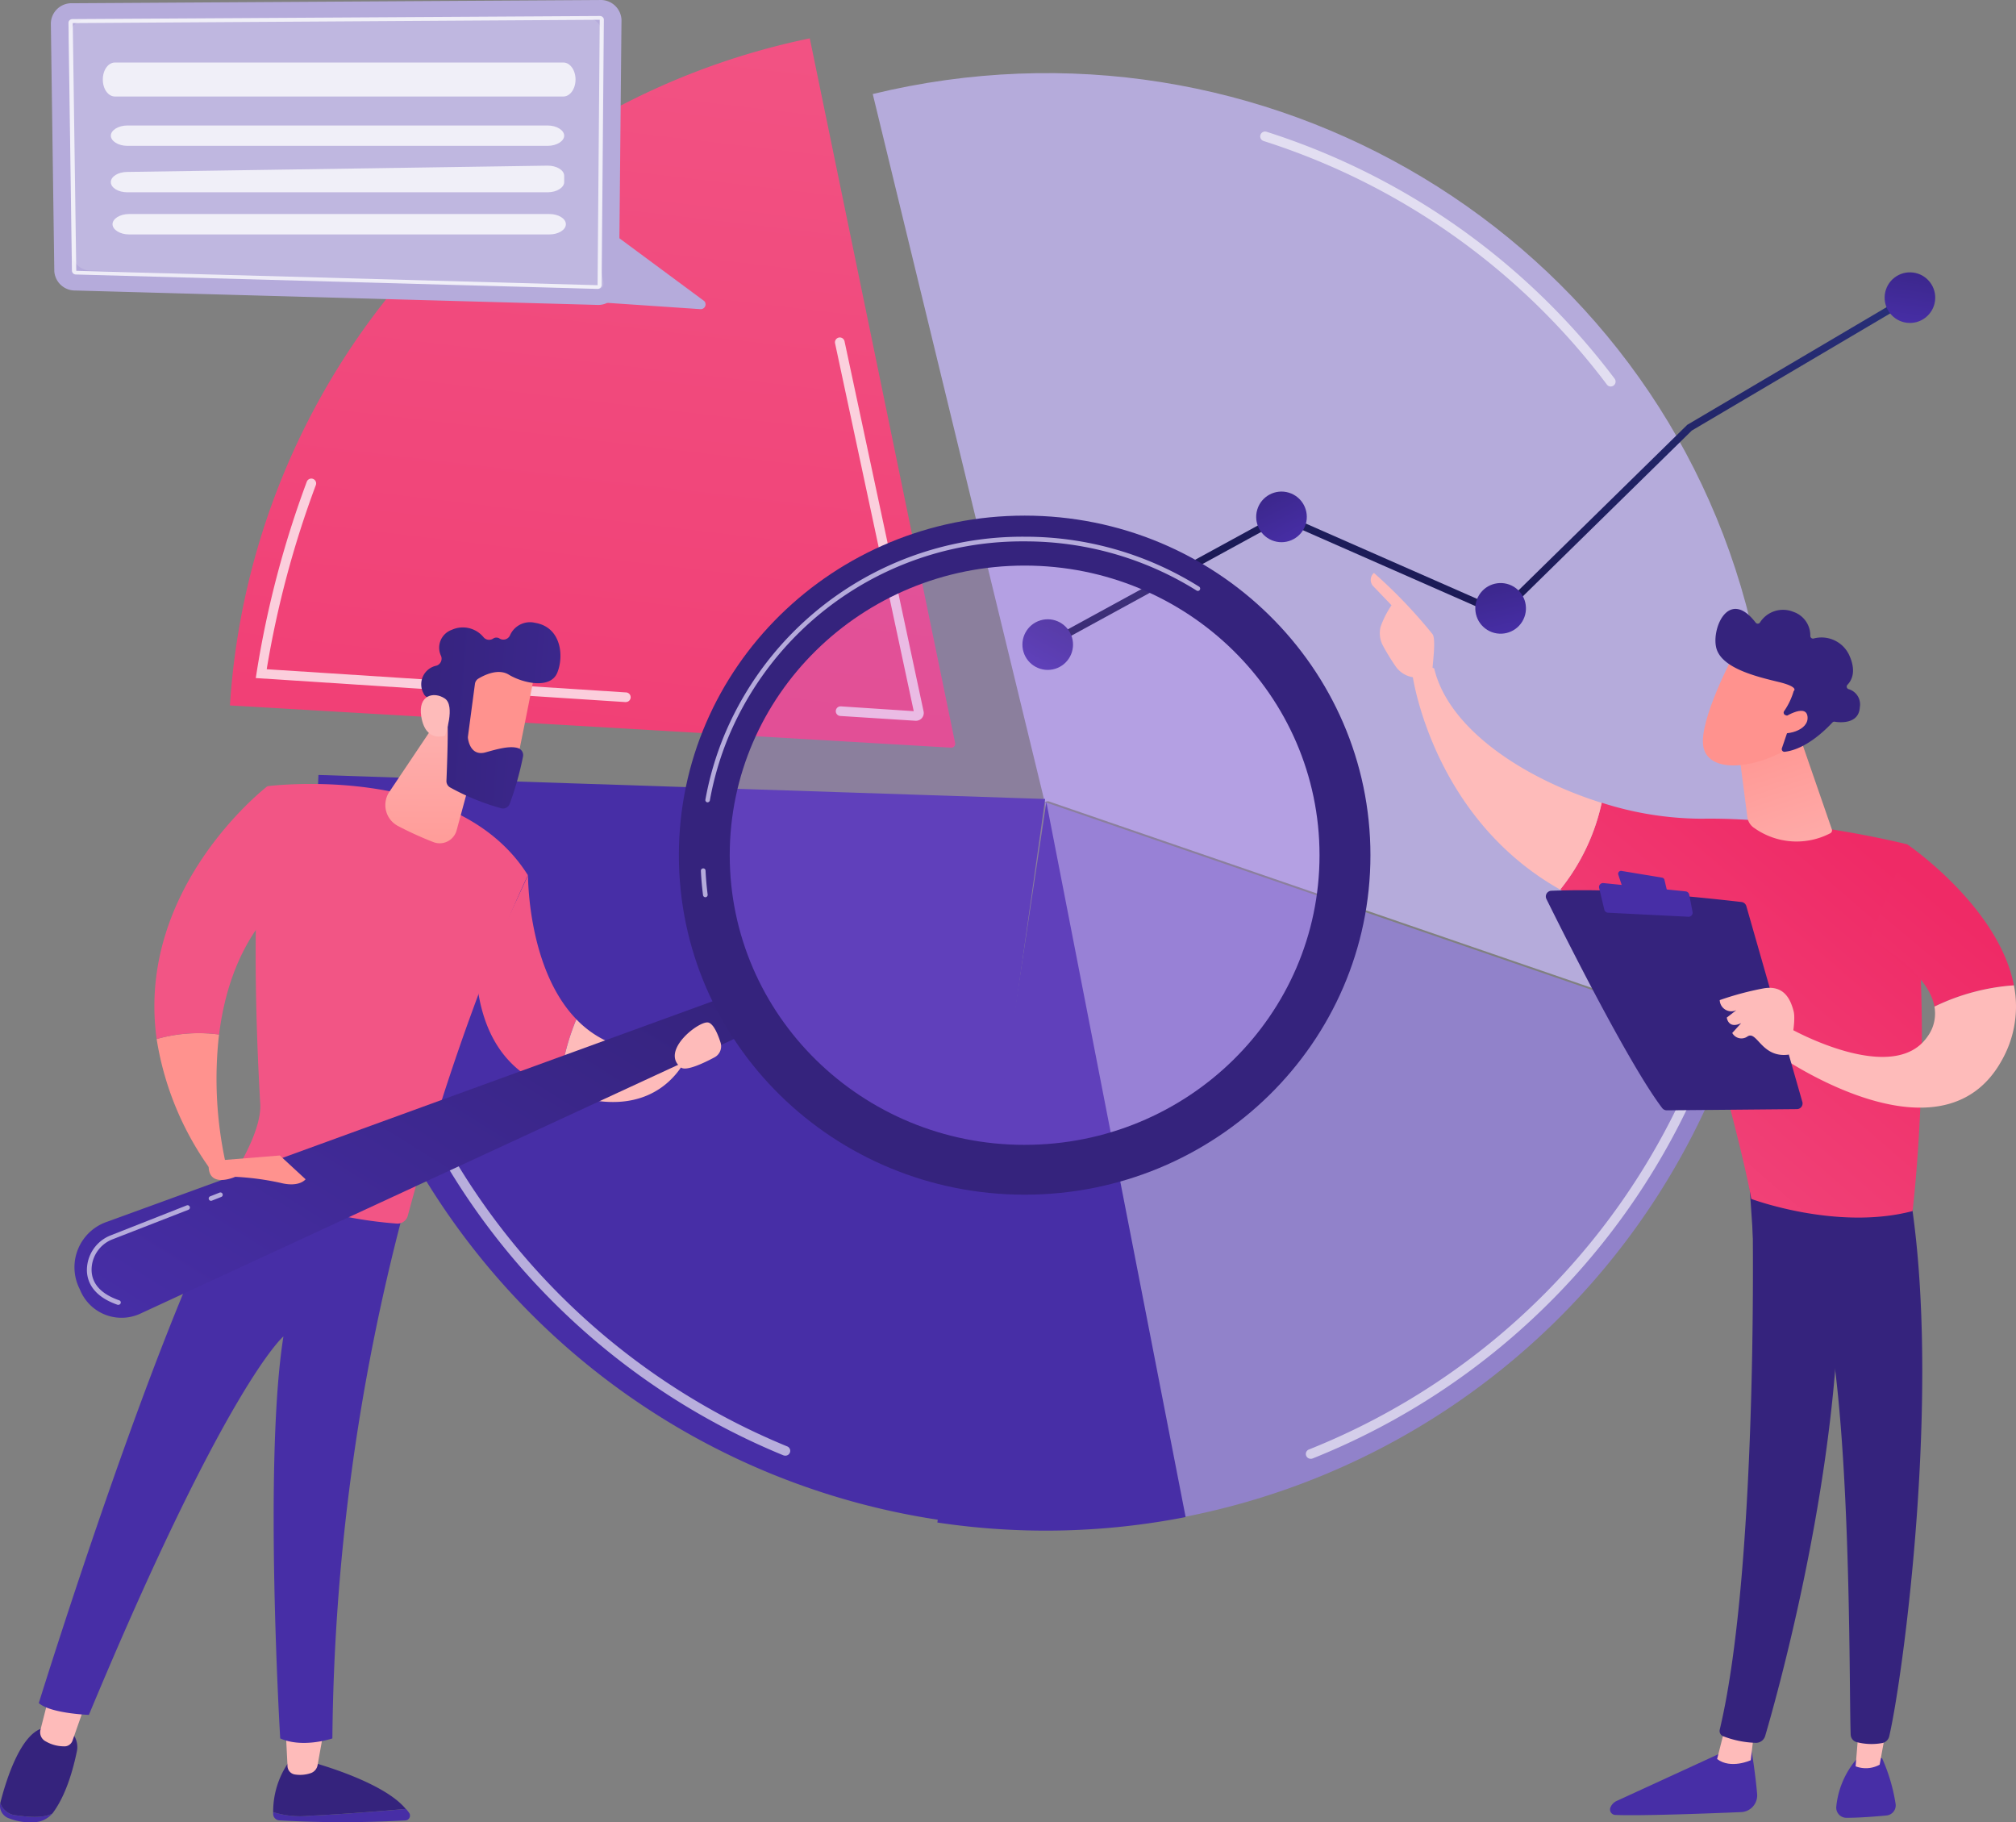 <svg id="img6" xmlns="http://www.w3.org/2000/svg" xmlns:xlink="http://www.w3.org/1999/xlink" width="259.278" height="234.328" viewBox="0 0 259.278 234.328">
  <rect x="0" y="0" width="259.278" height="234.328" fill="#808080" stroke="none"/>
  <defs>
    <linearGradient id="linear-gradient" x1="0.637" y1="-0.164" x2="0.351" y2="2.182" gradientUnits="objectBoundingBox">
      <stop offset="0" stop-color="#f25585"/>
      <stop offset="1" stop-color="#ef2a66"/>
    </linearGradient>
    <linearGradient id="linear-gradient-2" x1="0.855" y1="-0.352" x2="0.145" y2="1.352" gradientUnits="objectBoundingBox">
      <stop offset="0" stop-color="#2b3582"/>
      <stop offset="1" stop-color="#150e42"/>
    </linearGradient>
    <linearGradient id="linear-gradient-3" x1="1.297" y1="-0.28" x2="0.111" y2="0.88" gradientUnits="objectBoundingBox">
      <stop offset="0" stop-color="#35237d"/>
      <stop offset="1" stop-color="#472ea6"/>
    </linearGradient>
    <linearGradient id="linear-gradient-4" x1="1.297" y1="-0.28" x2="0.111" y2="0.881" xlink:href="#linear-gradient-3"/>
    <linearGradient id="linear-gradient-5" x1="1.296" y1="-0.28" x2="0.11" y2="0.88" xlink:href="#linear-gradient-3"/>
    <linearGradient id="linear-gradient-8" x1="41.299" y1="0.5" x2="42.302" y2="0.5" xlink:href="#linear-gradient-3"/>
    <linearGradient id="linear-gradient-9" x1="142.059" y1="0.498" x2="143.059" y2="0.498" gradientUnits="objectBoundingBox">
      <stop offset="0" stop-color="#febbba"/>
      <stop offset="1" stop-color="#ff928e"/>
    </linearGradient>
    <linearGradient id="linear-gradient-10" x1="71.1" y1="0.5" x2="72.099" y2="0.5" xlink:href="#linear-gradient-3"/>
    <linearGradient id="linear-gradient-11" x1="118.37" y1="0.499" x2="119.366" y2="0.499" xlink:href="#linear-gradient-9"/>
    <linearGradient id="linear-gradient-12" x1="12.154" y1="4.061" x2="13.73" y2="3.247" xlink:href="#linear-gradient"/>
    <linearGradient id="linear-gradient-13" x1="81.096" y1="0.1" x2="78.709" y2="1.143" xlink:href="#linear-gradient-9"/>
    <linearGradient id="linear-gradient-14" x1="26.814" y1="6.644" x2="30.293" y2="5.229" xlink:href="#linear-gradient"/>
    <linearGradient id="linear-gradient-15" x1="34.132" y1="8.277" x2="38.788" y2="6.615" xlink:href="#linear-gradient"/>
    <linearGradient id="linear-gradient-16" x1="42.375" y1="0.5" x2="43.375" y2="0.5" xlink:href="#linear-gradient-9"/>
    <linearGradient id="linear-gradient-17" x1="57.678" y1="-0.004" x2="57.664" y2="1.888" xlink:href="#linear-gradient-9"/>
    <linearGradient id="linear-gradient-18" x1="1.052" y1="0.09" x2="-0.009" y2="0.909" xlink:href="#linear-gradient-3"/>
    <linearGradient id="linear-gradient-19" x1="8.817" y1="0.5" x2="9.817" y2="0.5" gradientUnits="objectBoundingBox">
      <stop offset="0" stop-color="#b37cff"/>
      <stop offset="1" stop-color="#f895e7"/>
    </linearGradient>
    <linearGradient id="linear-gradient-20" x1="7.922" y1="0.5" x2="8.922" y2="0.5" xlink:href="#linear-gradient-3"/>
    <linearGradient id="linear-gradient-21" x1="68.489" y1="37.855" x2="66.967" y2="39.192" xlink:href="#linear-gradient-9"/>
    <linearGradient id="linear-gradient-22" x1="-0.128" y1="0.425" x2="2.838" y2="0.705" xlink:href="#linear-gradient-3"/>
    <linearGradient id="linear-gradient-23" x1="179.957" y1="109.309" x2="183.248" y2="106.953" xlink:href="#linear-gradient-9"/>
    <linearGradient id="linear-gradient-24" x1="57.639" y1="-1.225" x2="55.945" y2="3.811" xlink:href="#linear-gradient-9"/>
    <linearGradient id="linear-gradient-25" x1="118.194" y1="0.5" x2="119.193" y2="0.5" xlink:href="#linear-gradient-9"/>
    <linearGradient id="linear-gradient-26" x1="1116.179" y1="0.501" x2="1117.179" y2="0.501" xlink:href="#linear-gradient-9"/>
    <linearGradient id="linear-gradient-27" x1="337.298" y1="0.5" x2="338.298" y2="0.5" xlink:href="#linear-gradient-3"/>
    <linearGradient id="linear-gradient-28" x1="1279.56" y1="0.5" x2="1280.556" y2="0.5" xlink:href="#linear-gradient-9"/>
    <linearGradient id="linear-gradient-29" x1="237.171" y1="0.5" x2="238.173" y2="0.5" xlink:href="#linear-gradient-3"/>
    <linearGradient id="linear-gradient-30" x1="-0.111" y1="1.356" x2="0.831" y2="0.115" xlink:href="#linear-gradient"/>
    <linearGradient id="linear-gradient-31" x1="221.007" y1="0.5" x2="222.007" y2="0.5" xlink:href="#linear-gradient-9"/>
    <linearGradient id="linear-gradient-32" x1="871.097" y1="1.605" x2="873.104" y2="4.278" xlink:href="#linear-gradient-9"/>
    <linearGradient id="linear-gradient-33" x1="1603.716" y1="0.708" x2="1605.737" y2="-1.075" xlink:href="#linear-gradient-9"/>
    <linearGradient id="linear-gradient-34" x1="-1.741" y1="3.618" x2="0.626" y2="0.44" xlink:href="#linear-gradient"/>
    <linearGradient id="linear-gradient-35" x1="171.333" y1="0.5" x2="172.333" y2="0.5" xlink:href="#linear-gradient-9"/>
    <linearGradient id="linear-gradient-36" x1="162.055" y1="-0.062" x2="162.568" y2="2.428" xlink:href="#linear-gradient-3"/>
    <linearGradient id="linear-gradient-37" x1="554.47" y1="0.499" x2="555.471" y2="0.499" xlink:href="#linear-gradient-9"/>
    <linearGradient id="linear-gradient-38" x1="0.874" y1="1.897" x2="0.236" y2="-0.232" xlink:href="#linear-gradient-9"/>
    <linearGradient id="linear-gradient-39" x1="143.132" y1="-12.47" x2="142.81" y2="-13.536" xlink:href="#linear-gradient-9"/>
    <linearGradient id="linear-gradient-40" x1="108.584" y1="-10.651" x2="108.789" y2="-9.469" xlink:href="#linear-gradient-3"/>
    <linearGradient id="linear-gradient-41" x1="463.354" y1="-62.897" x2="462.41" y2="-67.548" xlink:href="#linear-gradient-9"/>
  </defs>
  <g id="Grupo_56054" data-name="Grupo 56054" transform="translate(29.572 4.932)">
    <g id="Grupo_56048" data-name="Grupo 56048">
      <path id="Trazado_113567" data-name="Trazado 113567" d="M334.973,149.285c-.074-.327-.148-.655-.229-.988C322.663,98.576,272.12,68.163,221.85,80.355l22.112,91.023Z" transform="translate(-139.178 -73.197)" fill="#b5abdb"/>
      <path id="Trazado_113568" data-name="Trazado 113568" d="M257.22,214.869l88.6,30.425a93.265,93.265,0,0,0,2.674-51.327c-.13-.556-.259-1.112-.4-1.668Z" transform="translate(-152.701 -117.027)" fill="#b5abdb"/>
      <path id="Trazado_113569" data-name="Trazado 113569" d="M257.66,229.42l18,91.919,1.729-.358a93.6,93.6,0,0,0,68.868-61.147Z" transform="translate(-152.87 -131.22)" fill="#9182ca"/>
      <path id="Trazado_113570" data-name="Trazado 113570" d="M181.265,161.039,162.575,70.43A93.7,93.7,0,0,0,88,156.209l92.746,5.429a.5.5,0,0,0,.519-.6Z" transform="translate(-88 -70.43)" fill="url(#linear-gradient)"/>
      <path id="Trazado_113571" data-name="Trazado 113571" d="M199.829,226.868l-93.463-3.088a83.178,83.178,0,0,0,2.205,23.44,93.7,93.7,0,0,0,78.182,72.432Z" transform="translate(-94.983 -129.063)" fill="#472ea6"/>
      <path id="Trazado_113572" data-name="Trazado 113572" d="M235.3,322.065a93.529,93.529,0,0,0,31.932-.7h0L249.321,229.43Z" transform="translate(-144.32 -131.224)" fill="#472ea6"/>
    </g>
    <g id="Grupo_56049" data-name="Grupo 56049" transform="translate(16.745 115.201)" opacity="0.61">
      <path id="Trazado_113573" data-name="Trazado 113573" d="M169.76,323.988a.617.617,0,0,1-.235-.049,90.5,90.5,0,0,1-53.563-62.426c-.3-1.235-.587-2.551-.84-3.817a.629.629,0,0,1,1.235-.241c.247,1.235.525,2.514.828,3.762a89.281,89.281,0,0,0,52.828,61.573.618.618,0,0,1-.241,1.2Z" transform="translate(-115.111 -256.946)" fill="#fff"/>
    </g>
    <g id="Grupo_56050" data-name="Grupo 56050" transform="translate(138.357 129.82)" opacity="0.61">
      <path id="Trazado_113574" data-name="Trazado 113574" d="M312.663,333.439a.618.618,0,0,1-.229-1.2A89.6,89.6,0,0,0,362.9,281.013a.622.622,0,0,1,1.161.445A90.893,90.893,0,0,1,312.892,333.4a.749.749,0,0,1-.229.043Z" transform="translate(-312.006 -280.613)" fill="#fff"/>
    </g>
    <g id="Grupo_56051" data-name="Grupo 56051" transform="translate(132.505 11.983)" opacity="0.61">
      <path id="Trazado_113575" data-name="Trazado 113575" d="M347.619,122.615a.618.618,0,0,1-.5-.247,89.133,89.133,0,0,0-44.156-31.321.623.623,0,1,1,.383-1.186,90.43,90.43,0,0,1,44.767,31.753.628.628,0,0,1-.494,1Z" transform="translate(-302.531 -89.831)" fill="#fff"/>
    </g>
    <g id="Grupo_56052" data-name="Grupo 56052" transform="translate(3.323 56.607)" opacity="0.74">
      <path id="Trazado_113576" data-name="Trazado 113576" d="M140.982,190.819h-.043L93.38,187.73l.105-.673a127.346,127.346,0,0,1,6.454-24.57.621.621,0,1,1,1.167.426,126.524,126.524,0,0,0-6.319,23.681l46.225,2.983a.618.618,0,0,1-.037,1.235Z" transform="translate(-93.38 -162.079)" fill="#fff"/>
    </g>
    <g id="Grupo_56053" data-name="Grupo 56053" transform="translate(77.81 38.464)" opacity="0.74">
      <path id="Trazado_113577" data-name="Trazado 113577" d="M224.417,181.99h-.068l-9.7-.618a.619.619,0,0,1,.08-1.235l9.382.618-10.117-47.3a.622.622,0,1,1,1.217-.259l10.16,47.559a1,1,0,0,1-.976,1.235Zm-.241-.951Z" transform="translate(-213.977 -132.705)" fill="#fff"/>
    </g>
  </g>
  <g id="Grupo_56055" data-name="Grupo 56055" transform="translate(130.689 33.705)">
    <path id="Trazado_113578" data-name="Trazado 113578" d="M258.381,169.16l-.451-.821,30.246-16.522,28.1,12.353L340.411,140.5l.049-.025L368.8,123.75l.469.8-28.288,16.7-24.5,24.033L288.22,152.854Z" transform="translate(-254.089 -119.59)" fill="url(#linear-gradient-2)"/>
    <circle id="Elipse_4246" data-name="Elipse 4246" cx="3.255" cy="3.255" r="3.255" transform="matrix(0.957, -0.29, 0.29, 0.957, 0, 47.01)" fill="url(#linear-gradient-3)"/>
    <circle id="Elipse_4247" data-name="Elipse 4247" cx="3.255" cy="3.255" r="3.255" transform="translate(30.066 34.931) rotate(-73.15)" fill="url(#linear-gradient-4)"/>
    <circle id="Elipse_4248" data-name="Elipse 4248" cx="3.255" cy="3.255" r="3.255" transform="matrix(0.526, -0.851, 0.851, 0.526, 57.825, 45.582)" fill="url(#linear-gradient-5)"/>
    <circle id="Elipse_4249" data-name="Elipse 4249" cx="3.255" cy="3.255" r="3.255" transform="translate(82.579 18.032)" fill="url(#linear-gradient-5)"/>
    <circle id="Elipse_4250" data-name="Elipse 4250" cx="3.255" cy="3.255" r="3.255" transform="matrix(0.788, -0.615, 0.615, 0.788, 110.381, 4.006)" fill="url(#linear-gradient-3)"/>
  </g>
  <g id="Grupo_56063" data-name="Grupo 56063" transform="translate(0 66.302)">
    <g id="Grupo_56061" data-name="Grupo 56061" transform="translate(0 25.725)">
      <g id="Grupo_56056" data-name="Grupo 56056" transform="translate(35.131 130.151)">
        <path id="Trazado_113579" data-name="Trazado 113579" d="M114.09,439.05c-3.02.259-8.258.686-12.353.865A11.875,11.875,0,0,1,97,439.451v.266a.852.852,0,0,0,.809.8,144.022,144.022,0,0,0,16.213,0,.618.618,0,0,0,.5-.914,5.561,5.561,0,0,0-.432-.556Z" transform="translate(-97 -428.618)" fill="#472ea6"/>
        <path id="Trazado_113580" data-name="Trazado 113580" d="M101.706,436.145c4.126-.179,9.364-.618,12.353-.865-2.965-3.638-12.353-6.09-12.353-6.09H99.044A11.167,11.167,0,0,0,97,435.682,11.574,11.574,0,0,0,101.706,436.145Z" transform="translate(-97 -424.848)" fill="url(#linear-gradient-8)"/>
        <path id="Trazado_113581" data-name="Trazado 113581" d="M99.59,422.16l.247,4.941a1.118,1.118,0,0,0,.964,1.056,4.28,4.28,0,0,0,2-.167,1.334,1.334,0,0,0,.9-1.019l.859-4.793Z" transform="translate(-97.99 -422.16)" fill="url(#linear-gradient-9)"/>
      </g>
      <g id="Grupo_56058" data-name="Grupo 56058" transform="translate(0 125.543)">
        <g id="Grupo_56057" data-name="Grupo 56057" transform="translate(0 4.57)">
          <path id="Trazado_113582" data-name="Trazado 113582" d="M42.307,439.407a2.378,2.378,0,0,1-2.149-1.587h0a1.7,1.7,0,0,0,1.124,1.964,7.517,7.517,0,0,0,3.175.5,3.168,3.168,0,0,0,2.384-1.118h0C45.871,439.654,44.487,439.716,42.307,439.407Z" transform="translate(-40.121 -428.11)" fill="#472ea6"/>
          <path id="Trazado_113583" data-name="Trazado 113583" d="M48.5,422.1H46.3c-3.341-.068-5.435,6.979-6.121,9.709a2.378,2.378,0,0,0,2.149,1.587c2.18.309,3.564.247,4.552-.241,1.8-2.372,2.7-5.849,3.125-7.881A2.767,2.767,0,0,0,48.5,422.1Z" transform="translate(-40.144 -422.099)" fill="url(#linear-gradient-10)"/>
        </g>
        <path id="Trazado_113584" data-name="Trazado 113584" d="M49.76,414.7l-1.235,4.849a1.316,1.316,0,0,0,.7,1.513,4.7,4.7,0,0,0,2.52.618,1.1,1.1,0,0,0,.9-.735l1.791-5.1Z" transform="translate(-43.318 -414.7)" fill="url(#linear-gradient-11)"/>
      </g>
      <path id="Trazado_113585" data-name="Trazado 113585" d="M48.2,374.353c1.513,1.346,6.442,1.519,6.442,1.519,17.757-42.618,25.021-48.665,25.021-48.665-2.563,16.059-.414,51.691-.414,51.691,2.928,1.3,6.708,0,6.708,0a274.033,274.033,0,0,1,9.061-67.417c-12-.272-18.387-4.379-20.469-6.022C64.555,321.587,48.2,374.353,48.2,374.353Z" transform="translate(-43.21 -247.389)" fill="#472ea6"/>
      <path id="Trazado_113586" data-name="Trazado 113586" d="M93.23,225.941c-2.273,11.328-1.458,31.605-.926,40.851.148,2.6-1.661,6.207-3.131,8.647a.766.766,0,0,0,.315,1.081,54.074,54.074,0,0,0,20.413,5.664,1.377,1.377,0,0,0,1.384-1.025c7.152-26.707,15.441-43.773,15.441-43.773C117.572,222.779,93.23,225.941,93.23,225.941Z" transform="translate(-58.834 -216.874)" fill="url(#linear-gradient-12)"/>
      <path id="Trazado_113587" data-name="Trazado 113587" d="M100.749,334.644a.574.574,0,0,1-.488-.865,17.869,17.869,0,0,1,7.041-6.115.569.569,0,0,1,.494,1.025,17.035,17.035,0,0,0-6.566,5.682.562.562,0,0,1-.482.272Z" transform="translate(-63.086 -255.857)" fill="#472ea6"/>
      <g id="Grupo_56059" data-name="Grupo 56059" transform="translate(19.855 9.067)">
        <path id="Trazado_113588" data-name="Trazado 113588" d="M72.74,278.274a38.972,38.972,0,0,0,7.2,17.146l1.643-1.334a50.579,50.579,0,0,1-.821-16.392A19.81,19.81,0,0,0,72.74,278.274Z" transform="translate(-72.448 -245.761)" fill="url(#linear-gradient-13)"/>
        <path id="Trazado_113589" data-name="Trazado 113589" d="M89.341,240.1,86.808,226.12s-16.954,12.971-14.249,32.513a19.637,19.637,0,0,1,8.029-.581C81.367,251.777,83.67,244.965,89.341,240.1Z" transform="translate(-72.267 -226.12)" fill="url(#linear-gradient-14)"/>
      </g>
      <g id="Grupo_56060" data-name="Grupo 56060" transform="translate(61.369 20.531)">
        <path id="Trazado_113590" data-name="Trazado 113590" d="M146.021,244.68l-6.541,14.089c1.056,8.505,5.627,12.186,10.556,13.588a29.962,29.962,0,0,1,2.2-9.172C145.934,256.687,146.021,244.68,146.021,244.68Z" transform="translate(-139.48 -244.68)" fill="url(#linear-gradient-15)"/>
        <path id="Trazado_113591" data-name="Trazado 113591" d="M158.769,274.65a29.962,29.962,0,0,0-2.2,9.172c13.15,5.1,16.627-4.787,16.627-4.787l-2.434-.432C165.279,279.19,161.443,277.411,158.769,274.65Z" transform="translate(-146.014 -256.139)" fill="url(#linear-gradient-16)"/>
      </g>
      <path id="Trazado_113592" data-name="Trazado 113592" d="M132.681,214.571l-3.156,11.612a2.254,2.254,0,0,1-3.02,1.5,45.124,45.124,0,0,1-4.552-2.075,3.045,3.045,0,0,1-1.075-4.379l6.566-9.79Z" transform="translate(-70.8 -211.44)" fill="url(#linear-gradient-17)"/>
    </g>
    <path id="Trazado_113593" data-name="Trazado 113593" d="M140.624,269.17,59.712,298.626a6.176,6.176,0,0,0-3.521,8.388l.247.544A5.756,5.756,0,0,0,64.1,310.4l78.59-36.355Z" transform="translate(-46.05 -207.788)" fill="url(#linear-gradient-18)"/>
    <ellipse id="Elipse_4251" data-name="Elipse 4251" cx="39.956" cy="39.233" rx="39.956" ry="39.233" transform="translate(91.825 4.429)" opacity="0.23" fill="url(#linear-gradient-19)"/>
    <path id="Trazado_113594" data-name="Trazado 113594" d="M225.951,169.79c-24.558,0-44.471,19.549-44.471,43.662s19.907,43.655,44.471,43.655,44.471-19.549,44.471-43.655S250.5,169.79,225.951,169.79Zm0,80.912c-20.951,0-37.93-16.677-37.93-37.244s16.979-37.244,37.93-37.244,37.924,16.677,37.924,37.244S246.9,250.7,225.951,250.7Z" transform="translate(-94.17 -169.79)" fill="url(#linear-gradient-20)"/>
    <path id="Trazado_113595" data-name="Trazado 113595" d="M186.644,220.535a.3.3,0,0,1-.3-.259c-.136-1.044-.229-2.094-.278-3.132a.3.3,0,0,1,.284-.315.29.29,0,0,1,.315.284c.049,1.025.142,2.063.272,3.088a.309.309,0,0,1-.259.334Zm.3-12.2h-.056a.3.3,0,0,1-.241-.346,40.363,40.363,0,0,1,2.4-8.209h0a41.545,41.545,0,0,1,38.671-25.6,42.111,42.111,0,0,1,22.39,6.4.3.3,0,1,1-.315.506,41.543,41.543,0,0,0-22.075-6.306,40.956,40.956,0,0,0-38.14,25.231h0a39.641,39.641,0,0,0-2.359,8.085.309.309,0,0,1-.3.235Z" transform="translate(-95.925 -171.468)" fill="#b5abdb"/>
    <g id="Grupo_56062" data-name="Grupo 56062" transform="translate(54.115 13.702)">
      <path id="Trazado_113596" data-name="Trazado 113596" d="M145.283,201.075c.031.2-2.631,13.249-2.631,13.249l-7.412-1.68.692-12.742S144.8,197.734,145.283,201.075Z" transform="translate(-130.605 -194.74)" fill="url(#linear-gradient-21)"/>
      <path id="Trazado_113597" data-name="Trazado 113597" d="M134.747,199.976l-.889,6.677a.914.914,0,0,0,0,.259c.074.519.469,2.3,2.267,1.8,1.631-.463,3.131-.865,4.163-.55a.945.945,0,0,1,.649,1.093,40.325,40.325,0,0,1-1.711,6.078.926.926,0,0,1-1.136.556,30.208,30.208,0,0,1-6.541-2.674.933.933,0,0,1-.457-.846c.068-1.686.266-6.794.1-8.252s-1.81-2.156-2.526-2.471a.933.933,0,0,1-.519-.519,2.441,2.441,0,0,1,1.643-3.558.945.945,0,0,0,.618-1.235,2.44,2.44,0,0,1,1.371-3.379,3.446,3.446,0,0,1,4.114.988.939.939,0,0,0,1.2.142.747.747,0,0,1,.846,0,.933.933,0,0,0,1.316-.4,2.81,2.81,0,0,1,3.267-1.624c3.323.568,3.706,4.256,2.823,6.411s-4.447,1.334-6.238.247c-1.359-.828-3.125.043-3.9.506a.939.939,0,0,0-.457.754Z" transform="translate(-127.789 -191.973)" fill="url(#linear-gradient-22)"/>
      <path id="Trazado_113598" data-name="Trazado 113598" d="M130.864,212.352s1.365-3.823-.037-4.762-3.484-.451-3.026,2.322C128.368,213.359,130.864,212.352,130.864,212.352Z" transform="translate(-127.736 -197.777)" fill="url(#linear-gradient-23)"/>
    </g>
    <path id="Trazado_113599" data-name="Trazado 113599" d="M85.071,303.618,92.724,303l3.311,3.057s-.778,1.081-3.23.463a35.154,35.154,0,0,0-5.812-.778s-3.379,1.526-3.422-1.328Z" transform="translate(-56.734 -220.723)" fill="url(#linear-gradient-24)"/>
    <path id="Trazado_113600" data-name="Trazado 113600" d="M181.419,281.092c.661.513,2.928-.562,4.324-1.309a1.606,1.606,0,0,0,.772-1.89c-.334-1.05-.889-2.409-1.575-2.582C183.791,275.027,178.689,278.961,181.419,281.092Z" transform="translate(-93.843 -210.13)" fill="url(#linear-gradient-25)"/>
    <path id="Trazado_113601" data-name="Trazado 113601" d="M62.277,326.169a.253.253,0,0,1-.1,0c-3.162-1.093-3.9-2.959-3.959-4.324a4.812,4.812,0,0,1,3.138-4.639l9.7-3.823a.3.3,0,0,1,.216.562l-9.722,3.786a4.212,4.212,0,0,0-2.73,4.058c.074,1.729,1.272,3.008,3.551,3.8a.29.29,0,0,1,.185.377.3.3,0,0,1-.278.2Z" transform="translate(-47.04 -224.689)" fill="#b5abdb"/>
    <path id="Trazado_113602" data-name="Trazado 113602" d="M83.876,311.766a.309.309,0,0,1-.278-.191.3.3,0,0,1,.173-.389l1.235-.488a.3.3,0,0,1,.216.556l-1.235.488A.24.24,0,0,1,83.876,311.766Z" transform="translate(-56.737 -223.658)" fill="#b5abdb"/>
  </g>
  <g id="Grupo_56068" data-name="Grupo 56068" transform="translate(176.291 73.67)">
    <path id="Trazado_113603" data-name="Trazado 113603" d="M393.462,425.8s.556,3.144.828,6.257a2.156,2.156,0,0,1-2.051,2.328c-4.151.173-13.02.507-16.2.364a.7.7,0,0,1-.618-.957,1.569,1.569,0,0,1,.8-.84l14.651-6.732Z" transform="translate(-344.596 -275.044)" fill="#472ea6"/>
    <path id="Trazado_113604" data-name="Trazado 113604" d="M402.438,422.447l-.445,3.761s-2.563,1.192-4.324-.154l1.062-4.194Z" transform="translate(-353.121 -273.538)" fill="url(#linear-gradient-26)"/>
    <path id="Trazado_113605" data-name="Trazado 113605" d="M402.3,308.276c.191.982,1.038,49.029-4.1,70.566a.729.729,0,0,0,.432.846,12.68,12.68,0,0,0,4.181.852,1.235,1.235,0,0,0,1.235-.9c1.47-5,8.505-30.03,9.419-53.939,1.025-26.72,0-.914,0-.914l-.618-16.516Z" transform="translate(-353.315 -230.106)" fill="url(#linear-gradient-27)"/>
    <path id="Trazado_113606" data-name="Trazado 113606" d="M428.359,428.45a22.725,22.725,0,0,1,1.736,5.812,1.309,1.309,0,0,1-1.149,1.569c-1.371.13-3.477.3-5.164.3a1.309,1.309,0,0,1-1.3-1.458,11.063,11.063,0,0,1,2.569-6.041Z" transform="translate(-362.606 -276.057)" fill="#472ea6"/>
    <path id="Trazado_113607" data-name="Trazado 113607" d="M430.642,420.482l-1.044,5.689a3.7,3.7,0,0,1-3.088.21l.5-6.121Z" transform="translate(-364.148 -272.926)" fill="url(#linear-gradient-28)"/>
    <path id="Trazado_113608" data-name="Trazado 113608" d="M424.946,309.016c4.2,25.324-.914,62.661-2.637,69.961a1.136,1.136,0,0,1-.92.865,7.585,7.585,0,0,1-3.286-.13,1.038,1.038,0,0,1-.747-.957c-.235-5.9.185-42.148-3.706-56.472a3.249,3.249,0,0,0-1.235-1.791l-7.6-5.4-.587-8.727Z" transform="translate(-355.63 -229.376)" fill="url(#linear-gradient-29)"/>
    <g id="Grupo_56064" data-name="Grupo 56064" transform="translate(5.359 12.107)">
      <path id="Trazado_113609" data-name="Trazado 113609" d="M383.177,231.617c12.588-.21,26.479,3.3,26.479,3.3,3.755,21.9.655,47.151.655,47.151-9.747,2.557-20.741-1.563-20.741-1.563-1.618-9.154-9.178-34.91-9.178-34.91A41.518,41.518,0,0,1,365,240.715a27,27,0,0,0,5.336-11.155,42.512,42.512,0,0,0,12.841,2.057Z" transform="translate(-345.989 -212.118)" fill="url(#linear-gradient-30)"/>
      <path id="Trazado_113610" data-name="Trazado 113610" d="M334.22,202.278a2.415,2.415,0,0,1,2.8-.791c1.853,7.826,11.569,14.169,21.544,17.294a26.89,26.89,0,0,1-5.336,11.155C336.672,220.61,334.22,202.278,334.22,202.278Z" transform="translate(-334.22 -201.321)" fill="url(#linear-gradient-31)"/>
    </g>
    <g id="Grupo_56065" data-name="Grupo 56065">
      <path id="Trazado_113611" data-name="Trazado 113611" d="M331.205,195.16c-.13.414,1.365,1.038,2.248-.618,0-.809.525-4.262.043-4.941a64.7,64.7,0,0,0-7.542-7.881,1.186,1.186,0,0,0-.148,1.643l2.409,2.514a12.032,12.032,0,0,0-1.408,2.786,3.4,3.4,0,0,0,.34,2.471,28.781,28.781,0,0,0,1.55,2.532,3.335,3.335,0,0,0,2.508,1.495Z" transform="translate(-325.544 -181.72)" fill="url(#linear-gradient-32)"/>
      <path id="Trazado_113612" data-name="Trazado 113612" d="M331.282,191.08l2.205,1.853.686,1.853-1.958,2.174a24.923,24.923,0,0,0-1.149-4.478C330.578,191.71,330.831,191.315,331.282,191.08Z" transform="translate(-327.554 -185.299)" fill="url(#linear-gradient-33)"/>
    </g>
    <path id="Trazado_113613" data-name="Trazado 113613" d="M429.48,250.452l4.83-12.192s11.735,7.986,13.693,18.122a27.8,27.8,0,0,0-10.222,2.718C436.91,254.325,429.48,250.452,429.48,250.452Z" transform="translate(-365.284 -203.338)" fill="url(#linear-gradient-34)"/>
    <path id="Trazado_113614" data-name="Trazado 113614" d="M411.754,273.12s13.205,7.461,17.659,1.087a5,5,0,0,0,.92-3.891,27.8,27.8,0,0,1,10.222-2.736,14,14,0,0,1-1.526,9.58c-7.8,14.274-29.03-.784-29.03-.784Z" transform="translate(-357.836 -214.549)" fill="url(#linear-gradient-35)"/>
    <g id="Grupo_56066" data-name="Grupo 56066" transform="translate(22.517 38.313)">
      <path id="Trazado_113615" data-name="Trazado 113615" d="M394.988,274.958l-7.2-25.163a.741.741,0,0,0-.618-.531c-1.3-.148-5.089-.581-9.456-.945a107.033,107.033,0,0,0-15.021-.5.735.735,0,0,0-.618,1.056c2.075,4.2,10.617,21.29,14.892,26.886a.741.741,0,0,0,.618.29l16.72-.154a.735.735,0,0,0,.686-.939Z" transform="translate(-361.999 -245.262)" fill="url(#linear-gradient-36)"/>
      <path id="Trazado_113616" data-name="Trazado 113616" d="M382.717,244.621l-5.219-.865a.371.371,0,0,0-.42.482l.519,1.569a.364.364,0,0,0,.3.253l5.028.673a.377.377,0,0,0,.414-.457l-.321-1.365a.383.383,0,0,0-.3-.29Z" transform="translate(-367.757 -243.75)" fill="#472ea6"/>
      <path id="Trazado_113617" data-name="Trazado 113617" d="M385.112,250.019l-.432-2.242a.519.519,0,0,0-.457-.42l-10.574-1.069a.513.513,0,0,0-.556.618l.667,2.792a.519.519,0,0,0,.482.4l10.309.519a.519.519,0,0,0,.562-.593Z" transform="translate(-366.237 -244.719)" fill="#472ea6"/>
      <path id="Trazado_113618" data-name="Trazado 113618" d="M407.092,276.687s1.007-4.132.618-5.6-1.186-3.348-3.8-2.928a38.4,38.4,0,0,0-5.7,1.519,1.495,1.495,0,0,0,2.143,1.291l-1.235.957s.179,1.526,1.853.71l-1.149,1.266a1.34,1.34,0,0,0,1.958.451C403.021,273.543,403.59,277.175,407.092,276.687Z" transform="translate(-375.845 -253.061)" fill="url(#linear-gradient-37)"/>
    </g>
    <path id="Trazado_113619" data-name="Trazado 113619" d="M410.023,216.34l4.008,11.587a.414.414,0,0,1-.191.5,9.388,9.388,0,0,1-9.765-.655,1.976,1.976,0,0,1-.908-1.408l-1.3-10.024Z" transform="translate(-354.727 -194.957)" fill="url(#linear-gradient-38)"/>
    <g id="Grupo_56067" data-name="Grupo 56067" transform="translate(42.72 4.625)">
      <path id="Trazado_113620" data-name="Trazado 113620" d="M398.595,199s-4.4,8.283-3.836,11.624,6.016,3.088,10.778.389l3.3-8.925Z" transform="translate(-394.71 -192.952)" fill="url(#linear-gradient-39)"/>
      <path id="Trazado_113621" data-name="Trazado 113621" d="M406.3,202.859a.34.34,0,0,1-.148-.5,8.913,8.913,0,0,0,1.235-2.594s.791-.507-2.014-1.18-6.986-1.711-7.863-4.1,1.4-8.172,4.984-3.514a.34.34,0,0,0,.544,0,3.512,3.512,0,0,1,4.286-1.39,3.209,3.209,0,0,1,2.2,3.088.346.346,0,0,0,.408.352,3.929,3.929,0,0,1,4.6,2.143c.933,2.057.327,3.224-.229,3.8a.34.34,0,0,0,.142.562,2.043,2.043,0,0,1,1.445,2.335c-.117,2.168-2.539,1.976-3.224,1.853a.34.34,0,0,0-.3.1c-.618.655-3.255,3.434-6.133,3.768a.346.346,0,0,1-.364-.457l1.235-3.626a.34.34,0,0,0-.185-.42Z" transform="translate(-395.71 -189.208)" fill="url(#linear-gradient-40)"/>
      <path id="Trazado_113622" data-name="Trazado 113622" d="M410.454,211.491s3.131-2.149,3.36-.34-2.823,2.619-4.324,1.946Z" transform="translate(-400.361 -197.321)" fill="url(#linear-gradient-41)"/>
    </g>
  </g>
  <g id="Grupo_56069" data-name="Grupo 56069" transform="translate(6.54)">
    <path id="Trazado_113623" data-name="Trazado 113623" d="M166.52,120.061l12.032.815a.618.618,0,0,0,.469-1.044l-11.544-8.542Z" transform="translate(-94.99 -81.121)" fill="#b5abdb"/>
    <path id="Trazado_113624" data-name="Trazado 113624" d="M53.483,62.862l67.818-.414a2.668,2.668,0,0,1,2.8,2.557l-.327,34.125a2.681,2.681,0,0,1-2.866,2.52L53.854,99.8a2.662,2.662,0,0,1-2.7-2.471L50.71,65.45a2.656,2.656,0,0,1,2.773-2.588Z" transform="translate(-50.71 -62.445)" fill="#b5abdb"/>
    <path id="Trazado_113625" data-name="Trazado 113625" d="M57,66.278l63.476-.358a2.434,2.434,0,0,1,2.619,2.23l-.266,29.82c0,1.235,1.05,2.989-.408,2.952L57.356,98.563a2.427,2.427,0,0,1-2.526-2.186l-.42-27.85A2.431,2.431,0,0,1,57,66.278Z" transform="translate(-52.125 -63.773)" fill="#fff" opacity="0.14"/>
    <path id="Trazado_113626" data-name="Trazado 113626" d="M122.408,100.869,55.337,99.016a.506.506,0,0,1-.513-.476L54.38,66.663a.457.457,0,0,1,.148-.346.531.531,0,0,1,.371-.142l67.806-.4a.537.537,0,0,1,.377.142.439.439,0,0,1,.154.34l-.284,34.131a.506.506,0,0,1-.544.476ZM55.381,98.54l67.046,1.853.278-34.131-67.775.426Z" transform="translate(-52.113 -63.72)" fill="#fff" opacity="0.77"/>
    <path id="Trazado_113627" data-name="Trazado 113627" d="M61.53,77.646c0,1.235.7,2.186,1.569,2.186h57.658c.865,0,1.569-.976,1.569-2.186s-.7-2.186-1.569-2.186H63.1C62.234,75.454,61.53,76.411,61.53,77.646Z" transform="translate(-54.847 -67.421)" fill="#fff" opacity="0.77"/>
    <path id="Trazado_113628" data-name="Trazado 113628" d="M65.325,88.57h54.057c1.174,0,2.125.618,2.125,1.309s-.951,1.309-2.125,1.309H65.325c-1.174,0-2.125-.618-2.125-1.309S64.151,88.57,65.325,88.57Z" transform="translate(-55.486 -72.434)" fill="#fff" opacity="0.77"/>
    <path id="Trazado_113629" data-name="Trazado 113629" d="M63.2,99.048c0,.723.951,1.309,2.125,1.309h54.057c1.174,0,2.125-.618,2.125-1.309v-.809c0-.735-.982-1.328-2.174-1.309l-54.063.809C64.12,97.757,63.2,98.338,63.2,99.048Z" transform="translate(-55.486 -75.63)" fill="#fff" opacity="0.77"/>
    <path id="Trazado_113630" data-name="Trazado 113630" d="M65.681,107h54.044c1.18,0,2.131.587,2.131,1.309s-.951,1.316-2.131,1.316H65.681c-1.18,0-2.131-.618-2.131-1.316S64.5,107,65.681,107Z" transform="translate(-55.619 -79.48)" fill="#fff" opacity="0.77"/>
  </g>
</svg>
